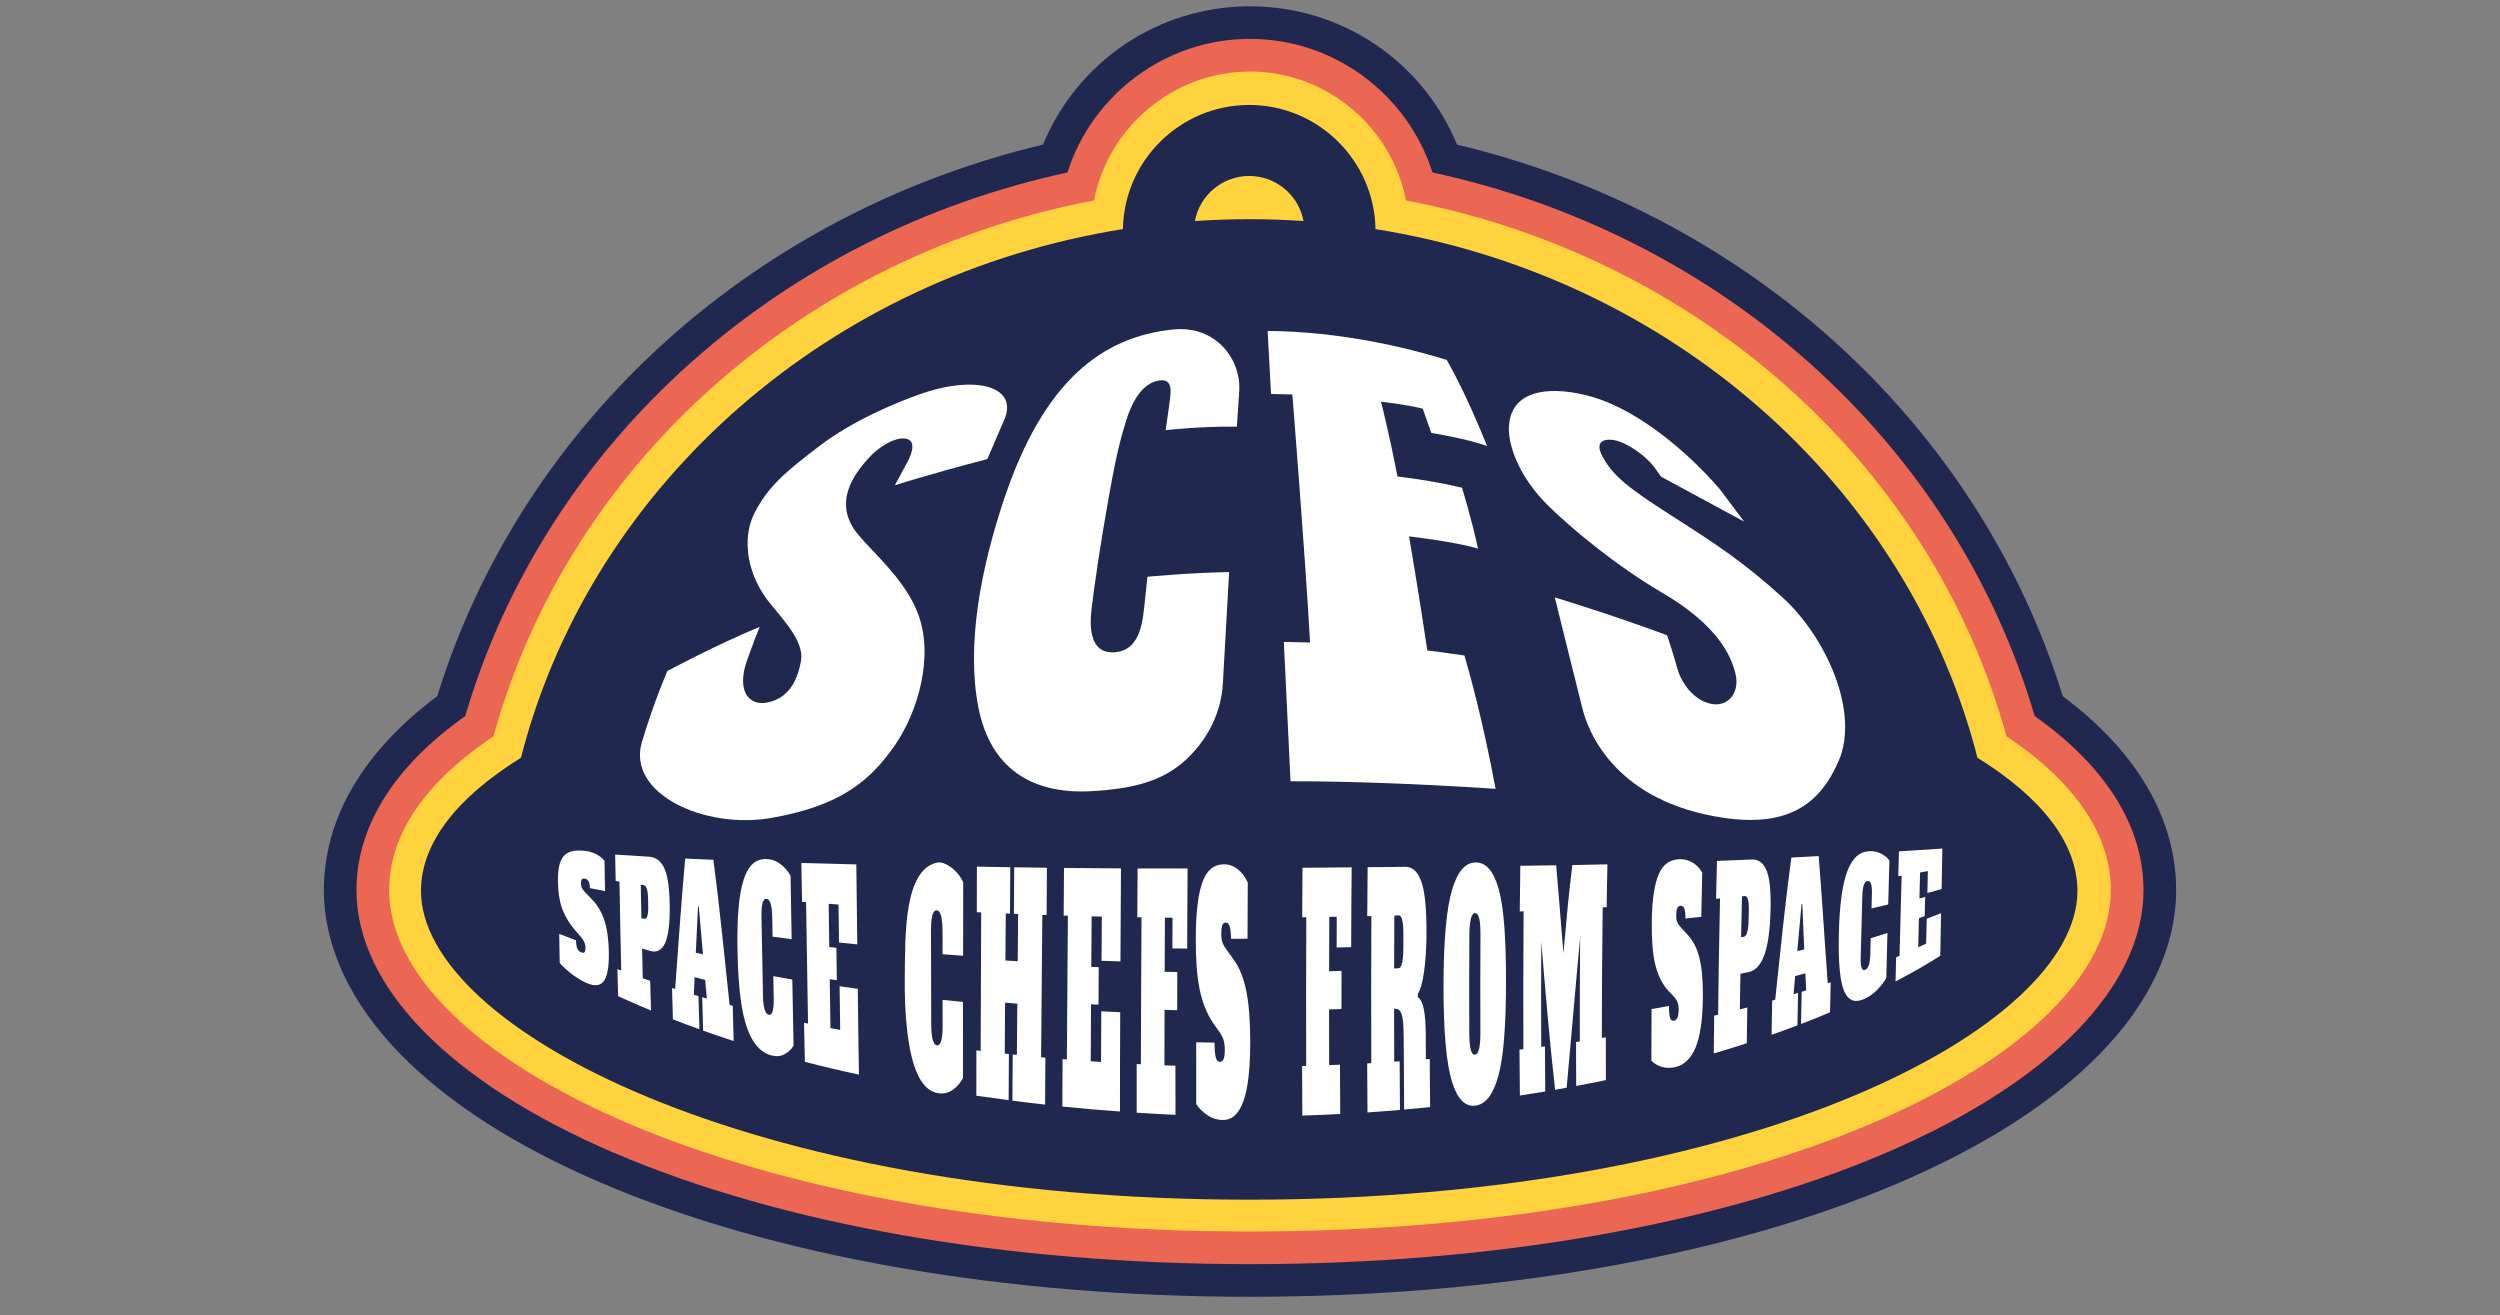 <?xml version="1.0" encoding="utf-8"?>
<!-- Generator: Adobe Illustrator 25.2.1, SVG Export Plug-In . SVG Version: 6.00 Build 0)  -->
<svg version="1.1" id="Layer_1" xmlns="http://www.w3.org/2000/svg" xmlns:xlink="http://www.w3.org/1999/xlink" x="0px" y="0px"
	 viewBox="0 0 595.28 313.22" style="enable-background:new 0 0 595.28 313.22;" xml:space="preserve">
<rect x="0" y="0" width="595.28" height="313.22" fill="#808080" stroke="none"/>
<style type="text/css">
	.st0{fill:#212850;}
	.st1{fill:#EB6653;}
	.st2{fill:#FFD33E;}
	.st3{fill:none;stroke:#FFEC00;stroke-width:0.171;stroke-miterlimit:10;}
	.st4{fill:#FFFFFF;}
</style>
<path class="st0" d="M297.64,308.78c-58.85,0-113.75-9.65-154.6-27.18c-20.3-8.71-36.34-19-47.68-30.58
	c-11.93-12.18-18.24-25.69-18.24-39.06c0-17.08,9.32-33,26.99-46.19c10.06-32.51,29.11-61.92,55.21-85.2
	c25.05-22.33,55.75-38.23,89.02-46.13c8.22-19.88,27.5-32.94,49.3-32.94s41.08,13.06,49.3,32.94c33.27,7.91,63.97,23.81,89.02,46.14
	c26.1,23.27,45.15,52.68,55.21,85.2c17.67,13.19,26.99,29.12,26.99,46.19c0,13.37-6.31,26.88-18.24,39.06
	c-11.34,11.58-27.38,21.87-47.68,30.58C411.4,299.12,356.49,308.78,297.64,308.78z"/>
<path class="st1" d="M297.64,301.01c-57.82,0-111.64-9.43-151.54-26.55c-38.9-16.69-61.22-39.47-61.22-62.5
	c0-15.18,8.94-29.46,25.9-41.45c9.43-32.15,27.96-61.2,53.7-84.15c25.16-22.43,56.08-38.03,89.69-45.29
	c5.96-18.71,23.47-31.81,43.46-31.81c19.99,0,37.5,13.1,43.46,31.81c33.6,7.26,64.53,22.86,89.69,45.29
	c25.74,22.95,44.27,51.99,53.7,84.15c16.96,11.98,25.91,26.27,25.91,41.45c0,23.02-22.31,45.8-61.22,62.5
	C409.28,291.58,355.46,301.01,297.64,301.01z"/>
<path class="st2" d="M297.64,293.24c-122.61,0-204.98-42.03-204.98-81.28c0-16.35,12.94-28.71,24.84-36.62
	c17.89-64.88,73.55-114.37,142.99-127.62c3.39-17.42,18.86-30.69,37.15-30.69c18.29,0,33.77,13.27,37.15,30.69
	c69.43,13.24,125.1,62.74,142.99,127.62c11.9,7.91,24.84,20.28,24.84,36.62C502.62,251.21,420.26,293.24,297.64,293.24z"/>
<path class="st0" d="M470.84,180.42c-0.16-0.62-0.31-1.24-0.47-1.85c-17.13-63.71-73.09-112.89-142.85-124.02
	c-0.28-16.35-13.66-29.56-30.07-29.56s-29.79,13.21-30.07,29.56c-69.76,11.13-125.72,60.31-142.85,124.02
	c-0.17,0.61-0.32,1.23-0.47,1.85c-15.19,9.43-23.82,20.24-23.82,31.73c0,32.62,77.63,73.51,197.21,73.51s197.21-40.89,197.21-73.51
	C494.66,200.66,486.03,189.85,470.84,180.42z M297.45,41.9c6.43,0,11.79,4.63,12.94,10.73c-4.28-0.29-8.59-0.44-12.94-0.44
	c-4.35,0-8.67,0.16-12.94,0.44C285.66,46.53,291.02,41.9,297.45,41.9z"/>
<path class="st3" d="M297.64,78.31"/>
<g>
	<g>
		<g>
			<g>
				<path class="st4" d="M135.71,231.59c-1.05-0.85-1.86-1.62-2.44-2.31c-0.04-2.34-0.07-3.83-0.11-6.91c1.6,0.63,2.4,0.94,4,1.55
					c0.01,0.85,0.11,1.48,0.29,1.92c0.18,0.44,0.49,0.75,0.94,0.93c0.38,0.15,0.64,0.13,0.8-0.06c0.16-0.19,0.23-0.55,0.22-1.08
					c-0.01-0.44-0.09-0.86-0.26-1.25c-0.16-0.38-0.44-0.82-0.84-1.3c-0.63-0.73-0.95-1.1-1.58-1.82c-1.36-1.65-2.34-3.35-2.94-5.09
					c-0.6-1.75-0.92-3.93-0.94-6.38c-0.03-2.98,0.42-4.8,1.33-5.9c0.91-1.1,2.44-1.49,4.59-1.34c1.03,0.07,2.01,0.29,2.93,0.72
					c0.92,0.42,1.67,0.98,2.24,1.72c0.05,2.52,0.07,4.03,0.13,7.19c-1.44-0.28-2.17-0.42-3.61-0.7c-0.02-1.41-0.4-2.13-1.15-2.26
					c-0.36-0.06-0.61-0.01-0.76,0.16c-0.15,0.17-0.22,0.51-0.21,1.02c0.01,0.46,0.1,0.85,0.28,1.16c0.18,0.31,0.47,0.67,0.87,1.07
					c0.64,0.65,0.95,0.98,1.59,1.66c1.29,1.36,2.25,3.02,2.87,4.97c0.62,1.95,0.96,4.45,1.02,7.27c0.08,3.85-0.38,6.22-1.38,7.31
					c-1,1.09-2.52,0.95-4.54-0.07C137.87,233.16,136.76,232.44,135.71,231.59z"/>
				<path class="st4" d="M147.01,230.76c0.37,0.14,0.55,0.2,0.91,0.34c-0.19-7.95-0.27-13.36-0.42-21.18
					c-0.36-0.05-0.54-0.08-0.9-0.14c-0.05-2.82-0.08-4.13-0.12-6.29c3.16,0.21,4.74,0.3,7.92,0.49c1.56,0.09,2.77,0.81,3.63,2.45
					c0.86,1.64,1.34,4.43,1.43,8.7c0.09,4.28-0.26,7.52-1.04,9.31c-0.79,1.79-1.97,2.43-3.54,2c-0.8-0.22-1.2-0.33-1.99-0.56
					c0.06,2.92,0.09,4.37,0.16,7.05c0.7,0.24,1.06,0.37,1.76,0.61c0.08,3.11,0.12,4.58,0.2,7.07c-3.13-1.3-4.7-1.98-7.82-3.4
					C147.11,234.97,147.08,233.62,147.01,230.76z M153.36,218.78c0.7,0.15,1.04-0.89,0.99-3.03c-0.01-0.72-0.02-1.08-0.04-1.79
					c-0.02-1.08-0.13-1.87-0.31-2.38c-0.19-0.51-0.45-0.79-0.81-0.84c-0.25-0.03-0.37-0.05-0.62-0.09c0.06,3.01,0.09,4.67,0.16,7.99
					C152.99,218.7,153.11,218.73,153.36,218.78z"/>
				<path class="st4" d="M173.73,239.29c0.3,0.08,0.45,0.12,0.74,0.2c0.09,3.64,0.13,5.37,0.22,8.39c-2.92-0.95-4.37-1.45-7.27-2.48
					c-0.09-2.84-0.14-4.48-0.22-7.94c0.44,0.13,0.67,0.19,1.11,0.32c-0.16-1.73-0.24-2.63-0.4-4.44c-1.01-0.26-1.51-0.39-2.51-0.66
					c-0.08,1.72-0.12,2.56-0.19,4.19c0.44,0.13,0.66,0.2,1.11,0.33c0.09,3.43,0.13,5.06,0.22,7.88c-2.53-0.91-3.79-1.39-6.31-2.37
					c-0.09-2.64-0.13-4.19-0.21-7.45c0.29,0.09,0.44,0.14,0.74,0.23c0.77-10.36,1.45-20.74,2.4-31.06c2.67,0.13,4.01,0.19,6.71,0.3
					C171.39,216.26,172.49,227.78,173.73,239.29z M165.68,226.86c0.68,0.15,1.02,0.23,1.7,0.37c-0.4-4.63-0.6-7.01-0.99-11.39
					c-0.07-0.01-0.11-0.02-0.18-0.03C165.99,220.11,165.89,222.42,165.68,226.86z"/>
				<path class="st4" d="M177.91,244.84c-1.36-3.73-2.13-9.74-2.3-18.26c-0.32-16.26,1.96-22.17,6.89-22.03
					c1.2,0.03,2.32,0.42,3.37,1.23c1.05,0.81,1.84,1.73,2.37,2.77c0.11,5.45,0.16,8.66,0.26,15.08c-1.82-0.23-2.73-0.35-4.54-0.6
					c-0.03-1.81-0.05-2.7-0.08-4.47c-0.03-1.55-0.16-2.67-0.38-3.4c-0.23-0.73-0.55-1.11-0.98-1.14c-0.43-0.04-0.74,0.28-0.94,0.96
					c-0.2,0.68-0.29,1.77-0.26,3.29c0.14,7.28,0.2,11.36,0.35,18.67c0.03,1.53,0.16,2.66,0.39,3.41c0.23,0.76,0.55,1.18,0.98,1.28
					c0.43,0.1,0.74-0.17,0.94-0.84c0.2-0.66,0.28-1.76,0.25-3.31c-0.04-1.99-0.06-3-0.1-5.04c1.81,0.33,2.72,0.49,4.53,0.81
					c0.11,6.67,0.17,10.02,0.3,15.71c-0.49,0.9-1.24,1.59-2.22,2.1c-0.99,0.5-2.07,0.55-3.25,0.2
					C181.13,250.56,179.27,248.56,177.91,244.84z"/>
				<path class="st4" d="M191.65,252.83c-0.08-3.39-0.12-5.3-0.2-9.3c0.38,0.08,0.57,0.12,0.95,0.2
					c-0.17-9.64-0.31-19.28-0.46-28.92c-0.38-0.03-0.57-0.04-0.96-0.07c-0.07-3.98-0.1-5.89-0.17-9.25
					c5.17,0.14,7.79,0.21,13.09,0.34c0.1,6.65,0.14,10.79,0.23,19.04c-1.75-0.18-2.62-0.26-4.35-0.45
					c-0.05-3.71-0.07-5.55-0.12-9.04c-0.94-0.07-1.41-0.1-2.34-0.17c0.06,3.95,0.08,6.06,0.14,10.29c0.68,0.08,1.02,0.12,1.7,0.19
					c0.04,3.07,0.06,4.63,0.1,7.71c-0.68-0.1-1.02-0.15-1.69-0.24c0.07,4.78,0.1,7.18,0.17,11.64c0.93,0.18,1.39,0.27,2.32,0.44
					c-0.06-4-0.09-6.13-0.14-10.4c1.73,0.25,2.59,0.38,4.33,0.61c0.1,8.84,0.15,13.33,0.28,20.43
					C199.33,254.76,196.76,254.15,191.65,252.83z"/>
				<path class="st4" d="M217.6,253.51c-1.38-4.27-2.3-11.56-2.16-21.41c0.13-8.83-0.33-25.11,7.77-26.72
					c0.99-0.2,2.5,0.48,3.63,1.43c1.12,0.95,1.96,2.04,2.51,3.26c0,6.45,0,10.14-0.02,17.5c-1.96-0.14-2.94-0.21-4.89-0.36
					c0-2.09,0-3.14-0.01-5.19c0-1.8-0.12-3.12-0.35-3.96c-0.23-0.85-0.58-1.27-1.04-1.3c-0.46-0.02-0.8,0.37-1.03,1.18
					c-0.23,0.81-0.34,2.1-0.33,3.89c0.02,8.54,0.03,13.23,0.05,21.76c0.01,1.79,0.12,3.1,0.35,3.95c0.23,0.86,0.57,1.31,1.02,1.37
					c0.45,0.06,0.79-0.3,1.02-1.1c0.22-0.8,0.34-2.09,0.33-3.89c0-2.3-0.01-3.48-0.01-5.84c1.93,0.2,2.91,0.3,4.86,0.49
					c-0.01,7.63-0.02,11.46-0.01,18.11c-0.55,1.12-1.36,2.06-2.43,2.82c-1.07,0.76-2.22,1.01-3.47,0.8
					C220.91,259.89,218.98,257.78,217.6,253.51z"/>
				<path class="st4" d="M249.21,217.88c-0.41-0.01-0.61-0.02-1.02-0.03c-0.1,11.3-0.2,22.6-0.29,33.9
					c0.41,0.04,0.61,0.06,1.02,0.09c-0.03,4.74-0.05,7.03-0.07,11.18c-3.1-0.35-4.67-0.54-7.78-0.94c0.02-4.08,0.03-6.33,0.07-11
					c0.4,0.04,0.6,0.06,0.99,0.1c0.04-4.71,0.06-7.2,0.11-12.2c-1.17-0.09-1.75-0.14-2.92-0.24c-0.04,4.97-0.05,7.45-0.08,12.13
					c0.4,0.04,0.59,0.06,0.99,0.11c-0.03,4.66-0.05,6.91-0.06,10.98c-3.1-0.41-4.64-0.62-7.69-1.06c-0.01-3.99,0-6.2,0.01-10.79
					c0.41,0.05,0.61,0.07,1.02,0.12c0.04-10.99,0.08-21.98,0.12-32.97c-0.42-0.02-0.62-0.03-1.04-0.05
					c0.01-4.61,0.02-6.83,0.02-10.85c3.15,0.05,4.74,0.08,7.95,0.13c-0.02,4.11-0.03,6.37-0.07,11.06c-0.4-0.02-0.61-0.02-1.01-0.04
					c-0.03,4.34-0.05,6.61-0.08,11.19c1.17,0.07,1.76,0.11,2.93,0.18c0.04-4.6,0.06-6.89,0.1-11.25c-0.41-0.02-0.61-0.02-1.01-0.04
					c0.04-4.7,0.05-6.96,0.07-11.08c3.22,0.05,4.73,0.07,7.79,0.11C249.27,210.81,249.25,213.12,249.21,217.88z"/>
				<path class="st4" d="M252.96,263.47c0.01-4.19,0.02-6.49,0.05-11.27c0.41,0.03,0.61,0.05,1.02,0.08
					c0.08-11.41,0.16-22.83,0.25-34.24c-0.4-0.01-0.61-0.02-1.01-0.03c0.04-4.8,0.05-7.12,0.08-11.34c5.45,0.05,8.17,0.07,13.57,0.1
					c-0.04,7.95-0.07,12.7-0.13,22.15c-1.8-0.05-2.7-0.08-4.5-0.15c0.03-4.3,0.04-6.43,0.07-10.52c-0.97-0.02-1.46-0.03-2.43-0.06
					c-0.03,4.67-0.05,7.12-0.08,12.04c0.71,0.03,1.06,0.04,1.77,0.07c-0.02,3.56-0.03,5.36-0.05,8.92
					c-0.71-0.03-1.07-0.05-1.78-0.09c-0.03,5.55-0.05,8.33-0.07,13.57c0.98,0.07,1.47,0.1,2.45,0.17c0.02-4.67,0.03-7.13,0.06-12.06
					c1.81,0.09,2.71,0.13,4.51,0.21c-0.05,10.1-0.07,15.22-0.06,23.64C261.21,264.27,258.47,264.03,252.96,263.47z"/>
				<path class="st4" d="M270.66,264.95c-0.01-4.31,0-6.68,0-11.58c0.4,0.02,0.6,0.03,1,0.05c0.02-11.67,0.08-23.33,0.15-35
					c-0.4-0.01-0.6-0.01-1-0.01c0.03-4.91,0.04-7.29,0.06-11.62c4.78,0.01,7.16,0.01,11.9,0c-0.04,6.93-0.06,10.95-0.09,19.08
					c-1.41-0.01-2.11-0.02-3.52-0.04c0.01-2.98,0.02-4.45,0.03-7.31c-0.72-0.01-1.09-0.01-1.81-0.02c-0.03,5-0.04,7.63-0.06,12.9
					c1.2,0.02,1.8,0.03,3.01,0.05c-0.01,3.63-0.02,5.46-0.03,9.09c-1.2-0.03-1.8-0.04-3.01-0.07c-0.02,5.4-0.02,8.09-0.03,13.2
					c1.05,0.04,1.57,0.06,2.62,0.09c0,4.94,0,7.33,0.02,11.69C276.22,265.28,274.37,265.18,270.66,264.95z"/>
				<path class="st4" d="M287.47,265.52c-1.14-0.77-2.01-1.64-2.63-2.63c-0.02-5.49-0.02-8.52-0.01-14.7
					c1.75,0.03,2.62,0.05,4.37,0.07c0,1.62,0.09,2.77,0.28,3.49c0.18,0.72,0.52,1.08,1.01,1.08c0.41,0,0.7-0.23,0.88-0.72
					c0.18-0.48,0.27-1.21,0.27-2.2c0-0.83-0.09-1.54-0.26-2.15c-0.17-0.6-0.47-1.22-0.89-1.86c-0.68-0.95-1.02-1.43-1.7-2.39
					c-1.46-2.24-2.51-4.89-3.14-7.94c-0.63-3.05-0.94-7.18-0.92-12.21c0.03-6.12,0.56-10.47,1.6-13.35c1.04-2.87,2.75-4.2,5.14-4.21
					c1.15-0.01,2.22,0.37,3.22,1.15c1,0.78,1.81,1.84,2.42,3.2c-0.03,5.04-0.04,7.78-0.06,13.38c-1.58,0.01-2.36,0.01-3.94,0.01
					c0.01-2.6-0.39-3.86-1.21-3.86c-0.4,0-0.68,0.19-0.84,0.58c-0.17,0.38-0.25,1.06-0.26,2.04c0,0.88,0.09,1.58,0.28,2.11
					c0.19,0.52,0.5,1.07,0.93,1.65c0.68,0.95,1.03,1.42,1.71,2.38c1.39,1.91,2.4,4.4,3.03,7.47c0.63,3.08,0.94,7.13,0.95,11.99
					c0,6.64-0.54,11.35-1.66,14.39c-1.11,3.05-2.76,4.43-4.94,4.39C289.81,266.67,288.6,266.29,287.47,265.52z"/>
				<path class="st4" d="M310.1,265.63c-0.03-4.41-0.05-6.82-0.06-11.79c0.39-0.01,0.59-0.02,0.98-0.03
					c-0.04-11.8-0.02-23.6,0.03-35.4c-0.39,0.01-0.59,0.01-0.98,0.01c0.02-4.97,0.04-7.38,0.07-11.79c4.69-0.04,7.03-0.06,11.71-0.1
					c-0.07,6.91-0.09,10.91-0.12,19c-1.38,0.04-2.08,0.05-3.46,0.08c0.01-2.98,0.02-4.45,0.03-7.32c-0.71,0.01-1.07,0.02-1.78,0.03
					c-0.03,5.02-0.03,7.66-0.04,12.94c1.18-0.03,1.77-0.05,2.95-0.08c-0.01,3.62-0.01,5.45-0.01,9.08c-1.18,0.04-1.77,0.06-2.95,0.1
					c0,5.41,0.01,8.12,0.02,13.26c1.03-0.04,1.54-0.06,2.57-0.11c0.02,4.95,0.03,7.35,0.07,11.74
					C315.53,265.45,313.72,265.52,310.1,265.63z"/>
				<path class="st4" d="M325.54,253.21c0.39-0.02,0.59-0.03,0.98-0.06c-0.05-11.67-0.04-23.35,0.02-35.02
					c-0.39,0.01-0.59,0.01-0.98,0.02c0.03-4.92,0.05-7.3,0.09-11.66c3.59-0.04,5.38-0.05,8.97-0.09c1.68-0.02,2.95,1.1,3.81,3.51
					c0.86,2.41,1.26,6.43,1.23,12.43c-0.02,3.38-0.2,6.38-0.56,8.94c-0.36,2.56-0.86,4.36-1.51,5.39c0.01,0.31,0.01,0.47,0.02,0.78
					c1.25,0.71,1.87,3.77,1.88,9c0.01,2.35,0.01,3.51,0.02,5.78c0.37-0.03,0.55-0.05,0.92-0.08c0.02,4.83,0.04,7.17,0.09,11.46
					c-2.47,0.25-3.71,0.37-6.18,0.59c-0.06-6.2-0.08-9.73-0.1-16.93c-0.01-1.99-0.08-3.51-0.23-4.54c-0.15-1.03-0.39-1.72-0.7-2.07
					c-0.32-0.35-0.77-0.51-1.36-0.47c0,5.15,0.01,7.72,0.03,12.61c0.52-0.04,0.77-0.05,1.29-0.09c0.02,4.88,0.04,7.25,0.08,11.58
					c-3.09,0.26-4.64,0.38-7.73,0.59C325.58,260.52,325.56,258.13,325.54,253.21z M333.01,230.55c0.38-0.02,0.66-0.43,0.85-1.25
					c0.19-0.81,0.29-2.08,0.29-3.78c0-1.11,0.01-1.66,0.01-2.76c0.01-1.68-0.08-2.89-0.26-3.66c-0.18-0.77-0.46-1.14-0.84-1.13
					c-0.42,0.01-0.63,0.02-1.05,0.03c-0.03,4.88-0.04,7.45-0.05,12.6C332.38,230.58,332.59,230.57,333.01,230.55z"/>
				<path class="st4" d="M345.73,257.54c-1.33-4.31-2.02-11.89-2.01-22.78c0.01-10.89,0.72-18.53,2.06-22.98
					c1.34-4.45,3.21-6.4,5.6-6.42c2.38-0.02,4.19,1.89,5.43,6.18c1.24,4.29,1.8,11.62,1.79,22.18c-0.01,10.56-0.59,18.02-1.84,22.53
					c-1.26,4.5-3.07,6.7-5.44,7.01C348.92,263.57,347.06,261.84,345.73,257.54z M352.19,249.73c0.22-0.9,0.32-2.27,0.31-4.15
					c-0.03-8.98-0.03-13.84,0.02-22.8c0.01-1.88-0.09-3.23-0.3-4.09c-0.22-0.86-0.54-1.28-0.99-1.27c-0.44,0.02-0.78,0.46-1,1.34
					c-0.23,0.88-0.35,2.25-0.36,4.14c-0.05,9.01-0.05,13.9-0.02,22.92c0.01,1.94,0.12,3.32,0.35,4.14c0.22,0.83,0.56,1.22,1,1.17
					C351.64,251.1,351.97,250.63,352.19,249.73z"/>
				<path class="st4" d="M382.57,215.99c-0.38,0.02-0.57,0.03-0.95,0.06c-0.13,10.37-0.2,20.74-0.2,31.1
					c0.38-0.06,0.56-0.09,0.94-0.16c0,4.33,0,6.42,0.02,10.19c-2.83,0.59-4.25,0.86-7.07,1.4c-0.03-3.88-0.04-6.02-0.04-10.46
					c0.36-0.05,0.54-0.08,0.9-0.14c-0.01-9.44,0-14.87,0.08-24.72c-1.13,11.91-2.12,23.83-3.21,35.74c-1.1,0.2-1.65,0.3-2.75,0.49
					c-1.33-11.7-2.32-23.46-3.29-35.23c-0.06,9.98-0.06,15.44-0.02,25.02c0.36-0.05,0.53-0.07,0.89-0.12
					c0.02,4.54,0.03,6.74,0.07,10.73c-2.43,0.41-3.64,0.6-6.04,0.97c-0.04-4.08-0.06-6.31-0.09-10.93c0.37-0.04,0.55-0.07,0.92-0.11
					c-0.03-10.94-0.01-21.88,0.06-32.83c-0.37,0.02-0.55,0.02-0.92,0.04c0.04-4.6,0.07-6.83,0.14-10.88
					c3.38-0.04,5.09-0.06,8.53-0.11c0.65,7.49,1,12.02,1.73,20.94c0.8-9.05,1.23-13.59,2.12-21c3.33-0.06,5-0.1,8.36-0.17
					C382.66,209.57,382.63,211.66,382.57,215.99z"/>
				<path class="st4" d="M395.67,254.03c-1.07-0.33-1.89-0.83-2.46-1.5c0.01-4.52,0.02-7.06,0.05-12.26
					c1.66-0.29,2.49-0.44,4.15-0.74c-0.01,1.33,0.07,2.27,0.24,2.82c0.17,0.55,0.49,0.78,0.95,0.69c0.39-0.08,0.67-0.33,0.84-0.76
					c0.17-0.43,0.26-1.04,0.27-1.84c0.01-0.67-0.07-1.24-0.23-1.7c-0.16-0.46-0.44-0.91-0.83-1.36c-0.64-0.66-0.96-1-1.6-1.68
					c-1.38-1.62-2.36-3.68-2.95-6.17c-0.58-2.48-0.85-5.95-0.79-10.19c0.07-5.15,0.63-8.81,1.66-11.2c1.03-2.39,2.7-3.48,4.99-3.55
					c1.1-0.03,2.13,0.24,3.08,0.81c0.95,0.57,1.71,1.36,2.28,2.38c-0.09,3.9-0.14,6.08-0.22,10.53c-1.51,0.16-2.26,0.24-3.78,0.39
					c0.04-2.11-0.34-3.09-1.12-3.03c-0.38,0.03-0.65,0.21-0.81,0.54c-0.16,0.33-0.25,0.89-0.26,1.69c-0.01,0.72,0.07,1.29,0.25,1.7
					c0.18,0.41,0.47,0.83,0.88,1.26c0.65,0.7,0.97,1.05,1.61,1.75c1.31,1.39,2.25,3.26,2.82,5.64c0.57,2.38,0.83,5.56,0.78,9.42
					c-0.06,5.27-0.63,9.05-1.71,11.69c-1.08,2.64-2.64,4.14-4.69,4.69C397.86,254.35,396.73,254.35,395.67,254.03z"/>
				<path class="st4" d="M408.17,241.84c0.37-0.09,0.56-0.13,0.93-0.22c0.13-10.52,0.24-17.12,0.46-27.69
					c-0.38,0.03-0.56,0.05-0.94,0.09c0.08-3.87,0.12-5.73,0.21-9.02c3.3-0.13,4.94-0.2,8.2-0.34c1.59-0.07,2.78,0.71,3.56,2.5
					c0.78,1.78,1.11,4.82,1,9.52c-0.11,4.7-0.6,8.35-1.48,10.71c-0.87,2.36-2.1,3.72-3.68,4.05c-0.8,0.17-1.21,0.25-2.01,0.42
					c-0.06,3.49-0.09,5.23-0.14,8.49c0.71-0.18,1.06-0.27,1.77-0.46c-0.06,3.68-0.08,5.43-0.12,8.52c-3.12,1.01-4.7,1.49-7.86,2.42
					C408.11,247.54,408.12,245.69,408.17,241.84z M415.21,223.06c0.72-0.11,1.1-1.47,1.15-4.01c0.02-0.86,0.03-1.28,0.05-2.12
					c0.03-1.29-0.04-2.2-0.2-2.77c-0.17-0.57-0.43-0.83-0.79-0.8c-0.25,0.02-0.38,0.04-0.63,0.06c-0.09,3.74-0.13,5.74-0.21,9.74
					C414.83,223.12,414.96,223.1,415.21,223.06z"/>
				<path class="st4" d="M435.21,234.14c0.28-0.09,0.42-0.14,0.7-0.24c-0.07,3.14-0.1,4.62-0.16,7.14c-2.73,1.15-4.11,1.71-6.9,2.78
					c0.05-2.74,0.08-4.32,0.15-7.66c0.43-0.13,0.64-0.2,1.07-0.34c-0.08-1.58-0.12-2.4-0.19-4.07c-0.97,0.27-1.45,0.41-2.43,0.67
					c-0.15,1.77-0.23,2.64-0.38,4.33c0.43-0.13,0.64-0.2,1.07-0.33c-0.07,3.37-0.1,4.96-0.15,7.73c-2.44,0.93-3.67,1.37-6.15,2.24
					c0.04-2.93,0.07-4.62,0.13-8.14c0.29-0.08,0.44-0.12,0.73-0.21c1.2-11.28,2.31-22.57,3.85-33.85c2.63-0.13,3.93-0.2,6.5-0.34
					C433.87,213.93,434.45,224.05,435.21,234.14z M427.96,226.46c0.66-0.15,0.99-0.23,1.65-0.38c-0.19-4.34-0.28-6.6-0.46-10.83
					c-0.07,0.01-0.11,0.02-0.18,0.03C428.56,219.6,428.36,221.93,427.96,226.46z"/>
				<path class="st4" d="M439.26,236.32c-1.11-2.22-1.59-6.99-1.4-14.29c0.36-13.93,2.84-19.12,7.2-19.35
					c1.06-0.06,2.02,0.15,2.9,0.61c0.88,0.46,1.52,1,1.93,1.64c-0.1,3.63-0.17,5.91-0.29,10.44c-1.57,0.38-2.36,0.56-3.97,0.93
					c0.04-1.37,0.06-2.05,0.09-3.37c0.03-1.17-0.04-1.98-0.21-2.49c-0.17-0.5-0.45-0.72-0.83-0.67c-0.38,0.06-0.67,0.36-0.88,0.94
					c-0.21,0.57-0.33,1.45-0.36,2.64c-0.16,5.71-0.25,8.97-0.39,14.64c-0.03,1.19,0.04,2,0.22,2.47c0.18,0.47,0.46,0.62,0.84,0.47
					c0.38-0.15,0.67-0.52,0.88-1.12c0.2-0.6,0.32-1.46,0.35-2.62c0.04-1.48,0.06-2.24,0.1-3.78c1.61-0.49,2.4-0.75,3.98-1.26
					c-0.12,4.68-0.18,7.03-0.27,10.7c-0.47,0.87-1.15,1.77-2.05,2.72c-0.9,0.94-1.88,1.67-2.94,2.18
					C442.02,238.78,440.38,238.54,439.26,236.32z"/>
				<path class="st4" d="M451.35,233.69c0.04-1.96,0.07-3.17,0.14-5.76c0.32-0.14,0.49-0.21,0.81-0.35
					c0.17-7.01,0.31-11.95,0.5-19.08c-0.32,0.05-0.48,0.08-0.8,0.13c0.07-2.63,0.1-3.87,0.16-5.91c4.31-0.27,6.38-0.41,10.33-0.67
					c-0.03,2.91-0.08,5.18-0.17,9.64c-1.33,0.38-2.01,0.57-3.39,0.94c0.05-2.17,0.08-3.25,0.12-5.21c-0.74,0.13-1.11,0.2-1.86,0.33
					c-0.06,2.33-0.09,3.61-0.15,6.2c0.55-0.15,0.82-0.23,1.36-0.38c-0.04,1.82-0.07,2.75-0.11,4.58c-0.54,0.19-0.82,0.29-1.37,0.48
					c-0.07,2.91-0.11,4.37-0.17,6.94c0.76-0.35,1.14-0.53,1.89-0.89c0.05-2.2,0.08-3.44,0.14-5.92c1.38-0.52,2.06-0.78,3.41-1.31
					c-0.1,4.76-0.15,7.2-0.19,10.14C457.89,230.15,455.75,231.37,451.35,233.69z"/>
			</g>
		</g>
	</g>
	<path class="st4" d="M272.42,144.87c0.51-4.62,0.8-7.54,0.8-7.54s10.55-0.99,19.45-1.11l-1.47,26.16
		c-0.34,8.55-4.98,15.36-9.79,19.37c-5.02,4.18-11.45,6.08-21.55,6.64c-14.49,0.81-24.03-5.75-26.85-19.72
		c-2.99-14.79,0.49-33.41,6.27-50.4c9.37-27.58,23.15-38.06,39.99-39.81c10.27-1.07,16.33,7.13,15.8,14.78
		c-0.39,5.53-0.56,8.35-0.56,8.35c-8.67-0.12-16.97,0.84-16.97,0.84s0.47-2.91,0.8-5.54c0.37-2.87,1.23-6.57-1.93-6.34
		c-4.63,0.34-7.18,5.96-8.24,9.57c-0.8,2.71-1.91,5.69-3.98,17.24c-2.14,11.93-3.57,21.67-4.28,27.66
		c-0.45,3.79-0.64,10.62,5.35,10.31C271.01,155.03,271.95,149.13,272.42,144.87z"/>
	<path class="st4" d="M370.22,142.25c0,0,4.82,19.56,6.49,26.12c1.43,6.15,8.11,22.63,33.82,26.38c15.08,2.2,22.82-3.14,27.3-13.62
		c4.98-11.64-3.01-29.45-13.43-38.91c-9.17-8.32-15.42-12.42-26.5-19.51c-10.07-6.44-13.93-9.41-16.41-14.17
		c-2.11-4.05,1.43-4.12,3.35-3.64c2.78,0.71,6.8,3.45,8.98,6.22l1.72,2.4l19.75,10.68l-5.72-7.64
		c-7.89-9.18-19.67-18.95-30.49-22.07c-8.95-2.57-19.08-2.25-19.77,6.8c-0.36,4.73,2.52,12.46,9.4,19.18
		c5.76,5.64,16.27,14.35,27.13,20.7c13.12,7.67,16.38,14.96,17.41,19.31c1.1,4.62-1.96,7.98-5.89,7.1
		c-4.24-0.95-7.07-5.01-8.05-8.69c-0.73-2.75-2.35-7.63-2.35-7.63C382.76,146.03,370.22,142.25,370.22,142.25z"/>
	<path class="st4" d="M158.91,159.77c0,0-3.17,7.24-6.06,16.9c-3.68,12.3,14.92,20.87,30.79,18.09c15.98-2.8,23.35-8.41,29.55-17.47
		c5.33-7.78,9.45-21.27,5.18-31.72c-3.17-7.77-10.11-13.58-14.03-18.28c-6.28-7.51-0.83-14.44,2.16-17.87
		c2.79-3.2,6.33-5.04,8.52-5.03c3.35,0.02,2.27,3.41,0.97,5.76l-2.92,5.4c0,0,7.44-2.43,22.02-6.24l3.92-9.09
		c3.74-8-6.21-11.07-19.52-6.51c-6.07,2.08-16.64,6.55-24.37,12.48c-7.59,5.82-12.04,9.32-15.44,15.91
		c-2.65,5.14-2.38,13.02,2.57,20.09c2.8,4,9.4,9.96,8.48,15.17c-0.65,3.68-2.37,8.83-8.04,9.92c-4.41,0.85-7.35-2.76-4.83-9.99
		c1.44-4.12,3.04-8.03,3.04-8.03C170.47,153.56,158.91,159.77,158.91,159.77z"/>
	<path class="st4" d="M348.7,156.08c-0.03,0-0.06-0.01-0.09-0.01c-5.18-0.77-8.75-1.19-8.75-1.19c-1.63-11.18-4.33-27.11-4.34-27.16
		c0,0,11.28,1.32,16.41,2.91c-1.56-7.3-3.82-14.51-3.82-14.51c-5.13-1.22-10.25-2.03-15.36-2.67c-1.97-10.26-3.91-17.8-3.91-17.8
		s5.56,0.58,9.92,1.65l2.05,5.79c0,0,8.19,1.3,13.28,3.1c-5.34-13.32-9.61-20.49-9.61-20.49c-14.82-4.56-29.66-6.82-42.64-6.89
		l0.81,15l5.07,0.12c0,0,3.08,38.3,4.22,59.06l-6.24-0.15l1.59,33.19c14.34-0.02,31.23,0.67,46.03,1.62
		c0.94,0.06,1.87,0.12,2.79,0.18C353.15,171.76,349.81,159.86,348.7,156.08z"/>
</g>
</svg>
